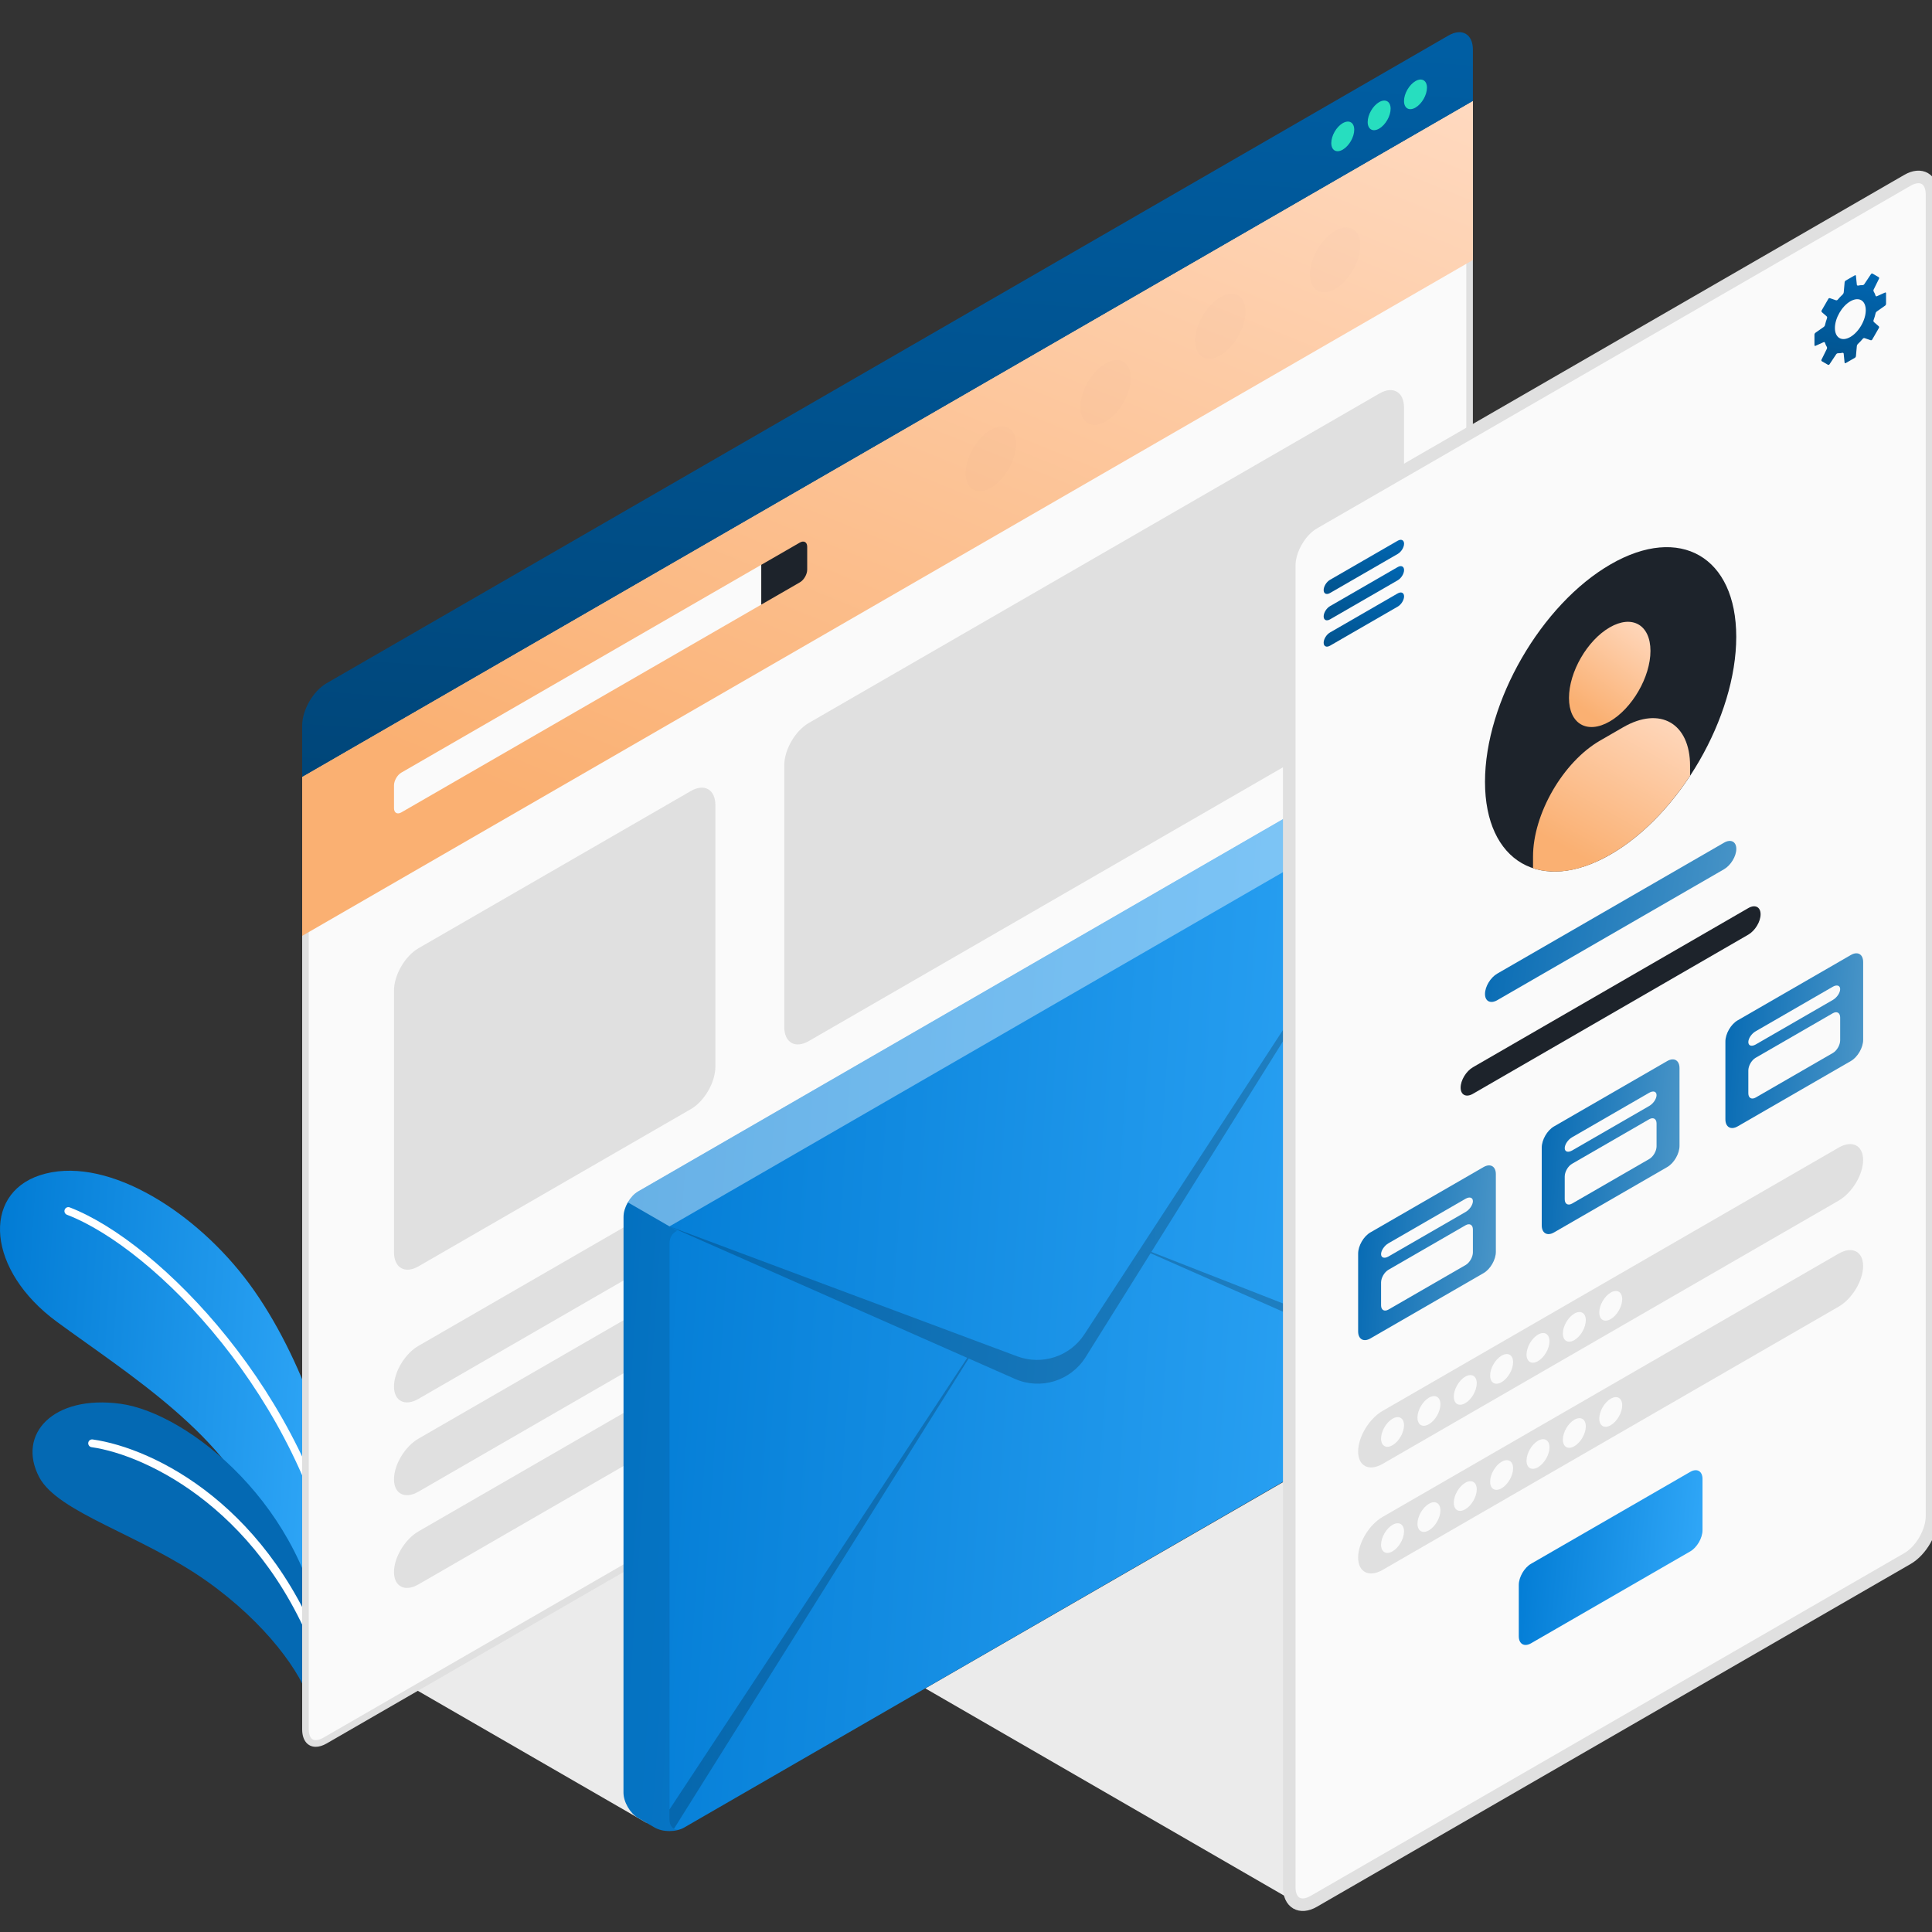 <svg width="180" height="180" viewBox="0 0 180 180" fill="none" xmlns="http://www.w3.org/2000/svg">
<rect x="0" y="0" width="180" height="180" fill="#333333" stroke="none"/>
<g clip-path="url(#clip0)">
<path d="M60.231 169.828L38.845 157.481L60.231 145.129V169.828Z" fill="#EBEBEB"/>
<path d="M120.679 177.214L86.209 157.302L120.684 137.427L120.679 177.214Z" fill="#EBEBEB"/>
<path d="M31.3 140.954C31.358 135.953 27.867 125.549 22.755 118.989C17.643 112.429 9.54 107.585 3.717 109.496C-1.706 111.275 -1.206 118.367 5.291 123.143C11.788 127.918 21.56 133.931 24.345 142.081L30.268 152.111L31.3 140.954Z" fill="url(#paint0_linear)"/>
<path d="M31.59 147.804C31.432 147.788 31.295 147.673 31.264 147.504C28.12 130.387 14.473 116.34 6.239 113.176C6.05 113.102 5.955 112.892 6.028 112.702C6.102 112.513 6.307 112.418 6.502 112.492C14.889 115.719 28.789 129.993 31.98 147.372C32.017 147.572 31.885 147.762 31.685 147.799C31.653 147.809 31.622 147.809 31.59 147.804Z" fill="white"/>
<path d="M28.91 158.708C28.141 155.886 24.761 151.205 19.254 147.304C13.157 142.992 5.407 140.949 3.654 137.627C1.548 133.636 4.933 129.929 11.235 130.788C17.537 131.646 28.531 140.391 30.152 153.38L28.91 158.708Z" fill="#0469B3"/>
<path d="M30.168 155.77C30.031 155.76 29.905 155.665 29.857 155.523C24.798 140.834 13.699 135.563 8.534 134.831C8.334 134.805 8.197 134.616 8.223 134.421C8.25 134.221 8.429 134.084 8.634 134.11C14.341 134.921 25.377 140.291 30.547 155.291C30.61 155.481 30.51 155.691 30.321 155.755C30.268 155.77 30.215 155.776 30.168 155.77Z" fill="white"/>
<path d="M29.415 162.436C28.82 162.436 28.462 161.941 28.462 161.114V72.557L136.916 9.94V98.145C136.916 99.498 135.964 101.151 134.789 101.825L30.279 162.167C29.974 162.341 29.673 162.436 29.415 162.436Z" fill="#FAFAFA"/>
<path d="M136.611 10.472V98.144C136.611 99.376 135.706 100.94 134.637 101.562L30.126 161.899C29.868 162.046 29.621 162.125 29.416 162.125C28.831 162.125 28.768 161.419 28.768 161.114V72.73L136.611 10.472ZM137.227 9.403L28.152 72.377V161.119C28.152 162.151 28.668 162.746 29.416 162.746C29.721 162.746 30.068 162.646 30.432 162.436L134.942 102.093C136.201 101.367 137.222 99.598 137.222 98.144L137.227 9.403Z" fill="#E0E0E0"/>
<path d="M28.152 72.377V87.193L137.227 24.224V9.403L28.152 72.377Z" fill="url(#paint1_linear)"/>
<path d="M36.708 73.167V75.294C36.708 75.731 37.013 75.905 37.392 75.689L70.925 56.33V52.623L37.392 71.983C37.018 72.198 36.708 72.735 36.708 73.167Z" fill="#FAFAFA"/>
<path d="M74.521 50.549C74.9 50.333 75.205 50.507 75.205 50.944V53.071C75.205 53.508 74.9 54.039 74.521 54.255L70.925 56.33V52.623L74.521 50.549Z" fill="#1D232B"/>
<path d="M28.152 67.602C28.152 66.149 29.173 64.38 30.432 63.653L134.947 3.311C136.206 2.584 137.227 3.174 137.227 4.627V9.403L28.152 72.377V67.602Z" fill="url(#paint2_linear)"/>
<path d="M125.102 11.472C124.512 11.814 124.033 12.641 124.033 13.325C124.033 14.01 124.512 14.284 125.102 13.941C125.692 13.599 126.171 12.773 126.171 12.088C126.171 11.409 125.697 11.135 125.102 11.472Z" fill="#27DEBF"/>
<path d="M128.493 9.514C127.903 9.856 127.424 10.682 127.424 11.367C127.424 12.051 127.903 12.325 128.493 11.983C129.082 11.641 129.561 10.814 129.561 10.13C129.561 9.45 129.082 9.177 128.493 9.514Z" fill="#27DEBF"/>
<path d="M131.878 7.555C131.288 7.897 130.809 8.724 130.809 9.408C130.809 10.093 131.288 10.366 131.878 10.024C132.468 9.682 132.947 8.855 132.947 8.171C132.947 7.492 132.468 7.218 131.878 7.555Z" fill="#27DEBF"/>
<g opacity="0.1">
<path opacity="0.1" d="M103.005 33.869C101.715 34.617 100.667 36.428 100.667 37.918C100.667 39.408 101.715 40.014 103.005 39.266C104.295 38.518 105.342 36.707 105.342 35.217C105.342 33.732 104.3 33.127 103.005 33.869Z" fill="black"/>
<path opacity="0.1" d="M92.311 40.045C91.021 40.793 89.974 42.604 89.974 44.094C89.974 45.584 91.021 46.189 92.311 45.442C93.601 44.694 94.649 42.883 94.649 41.393C94.649 39.903 93.606 39.297 92.311 40.045Z" fill="black"/>
<path opacity="0.1" d="M113.698 27.698C112.408 28.446 111.36 30.257 111.36 31.747C111.36 33.237 112.408 33.843 113.698 33.095C114.988 32.347 116.036 30.536 116.036 29.046C116.036 27.556 114.993 26.951 113.698 27.698Z" fill="black"/>
<path opacity="0.1" d="M124.391 21.512C123.101 22.26 122.053 24.071 122.053 25.561C122.053 27.051 123.101 27.656 124.391 26.909C125.681 26.161 126.729 24.35 126.729 22.86C126.729 21.37 125.686 20.765 124.391 21.512Z" fill="black"/>
</g>
<path d="M38.987 88.346L64.37 73.694C65.628 72.967 66.65 73.557 66.65 75.01V99.382C66.65 100.835 65.628 102.604 64.37 103.33L38.987 117.983C37.729 118.71 36.708 118.12 36.708 116.667V92.295C36.708 90.842 37.729 89.078 38.987 88.346Z" fill="#E0E0E0"/>
<path d="M75.348 67.36L128.53 36.654C129.788 35.928 130.809 36.517 130.809 37.971V62.342C130.809 63.795 129.788 65.564 128.53 66.291L75.348 96.997C74.089 97.723 73.068 97.133 73.068 95.68V71.309C73.068 69.85 74.089 68.087 75.348 67.36Z" fill="#E0E0E0"/>
<path d="M38.987 125.391L79.338 102.093C80.597 101.367 81.618 101.883 81.618 103.246C81.618 104.61 80.597 106.305 79.338 107.032L38.987 130.33C37.729 131.056 36.708 130.54 36.708 129.177C36.708 127.813 37.729 126.118 38.987 125.391Z" fill="#E0E0E0"/>
<path d="M38.987 134.036L79.338 110.739C80.597 110.012 81.618 110.528 81.618 111.892C81.618 113.255 80.597 114.951 79.338 115.677L38.987 138.975C37.729 139.701 36.708 139.185 36.708 137.822C36.708 136.458 37.729 134.763 38.987 134.036Z" fill="#E0E0E0"/>
<path d="M38.987 142.676L79.338 119.378C80.597 118.652 81.618 119.168 81.618 120.532C81.618 121.895 80.597 123.59 79.338 124.317L38.987 147.615C37.729 148.341 36.708 147.825 36.708 146.462C36.708 145.098 37.729 143.403 38.987 142.676Z" fill="#E0E0E0"/>
<path d="M58.094 113.371C58.094 112.497 58.704 111.439 59.462 111.002L129.44 70.598C130.193 70.161 131.42 70.161 132.178 70.598L133.72 71.488C134.473 71.925 135.089 72.983 135.089 73.857V127.497C135.089 128.366 134.473 129.429 133.72 129.866L63.738 170.27C62.985 170.707 61.753 170.707 61 170.27L59.457 169.38C58.704 168.948 58.088 167.88 58.088 167.011L58.094 113.371Z" fill="url(#paint3_linear)"/>
<path opacity="0.4" d="M58.494 112.023L62.374 114.261L134.684 72.509C134.436 72.083 134.094 71.709 133.72 71.488L132.172 70.603C131.419 70.161 130.193 70.161 129.44 70.603L59.462 111.002C59.083 111.223 58.741 111.597 58.494 112.023Z" fill="white"/>
<path opacity="0.1" d="M58.094 113.371V167.011C58.094 167.885 58.71 168.943 59.468 169.38L61.011 170.275C61.126 170.338 61.248 170.396 61.384 170.444C61.558 170.502 61.748 170.549 61.948 170.575C62.306 170.623 62.68 170.607 63.027 170.539C63.117 170.517 63.206 170.491 63.29 170.465C63.348 170.444 63.401 170.428 63.453 170.402C63.201 170.491 62.98 170.481 62.801 170.391C62.543 170.254 62.38 169.944 62.38 169.491V115.84C62.38 115.277 62.664 114.851 63.09 114.677L62.38 114.261L58.499 112.023C58.246 112.45 58.094 112.934 58.094 113.371Z" fill="black"/>
<path opacity="0.2" d="M62.374 114.261L94.78 126.37C97.091 127.228 99.687 126.375 101.03 124.312L106.232 116.34L134.936 72.362L107.269 116.64L135.079 127.523C135.073 127.965 134.91 128.455 134.652 128.887L107.195 116.761L101.146 126.439C99.756 128.66 96.944 129.524 94.554 128.466L90.247 126.565L62.795 170.38C62.537 170.244 62.374 169.933 62.374 169.48V168.585L90.115 126.507L62.374 114.261Z" fill="black"/>
<path d="M120.116 52.681V175.83C120.116 177.283 121.137 177.873 122.395 177.146L177.72 145.203C178.979 144.477 180 142.707 180 141.254V18.111C180 16.658 178.979 16.068 177.72 16.795L122.395 48.732C121.137 49.459 120.116 51.228 120.116 52.681Z" fill="#FAFAFA" stroke="#E0E0E0" stroke-width="1.17" stroke-miterlimit="10"/>
<path d="M123.322 54.976C123.322 54.634 123.586 54.208 123.917 54.018L130.219 50.38C130.546 50.191 130.814 50.317 130.814 50.654C130.814 50.996 130.551 51.422 130.219 51.612L123.917 55.25C123.591 55.44 123.322 55.319 123.322 54.976Z" fill="url(#paint4_linear)"/>
<path d="M123.322 57.43C123.322 57.088 123.586 56.661 123.917 56.472L130.219 52.834C130.546 52.644 130.814 52.77 130.814 53.107C130.814 53.45 130.551 53.876 130.219 54.066L123.917 57.704C123.591 57.893 123.322 57.772 123.322 57.43Z" fill="url(#paint5_linear)"/>
<path d="M123.322 59.883C123.322 59.541 123.586 59.115 123.917 58.925L130.219 55.287C130.546 55.098 130.814 55.224 130.814 55.561C130.814 55.903 130.551 56.33 130.219 56.519L123.917 60.157C123.591 60.347 123.322 60.226 123.322 59.883Z" fill="url(#paint6_linear)"/>
<path d="M175.72 28.304V27.32C175.72 27.262 175.678 27.235 175.625 27.256L174.867 27.599C174.814 27.625 174.756 27.599 174.74 27.541C174.698 27.404 174.64 27.277 174.572 27.167C174.54 27.114 174.535 27.035 174.561 26.983L175.067 25.961C175.093 25.908 175.072 25.84 175.019 25.814L174.472 25.498C174.419 25.466 174.356 25.482 174.319 25.535L173.687 26.482C173.656 26.53 173.582 26.567 173.524 26.567C173.392 26.561 173.256 26.577 173.113 26.609C173.056 26.619 173.008 26.588 172.998 26.53L172.913 25.703C172.908 25.645 172.861 25.619 172.813 25.651L171.96 26.14C171.908 26.172 171.866 26.24 171.86 26.298L171.776 27.246C171.771 27.304 171.729 27.383 171.687 27.425C171.523 27.578 171.36 27.746 171.213 27.925C171.176 27.972 171.102 27.993 171.044 27.972L170.497 27.783C170.439 27.762 170.37 27.788 170.344 27.841L169.717 28.925C169.686 28.978 169.702 29.046 169.744 29.088L170.181 29.468C170.223 29.505 170.244 29.583 170.223 29.636C170.144 29.857 170.076 30.078 170.028 30.294C170.018 30.352 169.965 30.426 169.918 30.457L169.138 31.005C169.091 31.037 169.049 31.116 169.049 31.174V32.158C169.049 32.216 169.091 32.242 169.144 32.221L169.902 31.879C169.954 31.853 170.012 31.879 170.028 31.937C170.07 32.074 170.128 32.2 170.197 32.311C170.228 32.363 170.233 32.442 170.207 32.495L169.702 33.516C169.675 33.569 169.696 33.638 169.749 33.664L170.297 33.98C170.349 34.011 170.412 33.995 170.449 33.943L171.081 32.995C171.113 32.948 171.186 32.911 171.244 32.911C171.376 32.916 171.513 32.9 171.655 32.869C171.713 32.858 171.76 32.89 171.771 32.948L171.855 33.774C171.86 33.832 171.908 33.859 171.96 33.827L172.813 33.337C172.866 33.306 172.908 33.237 172.913 33.179L172.998 32.232C173.003 32.174 173.045 32.095 173.087 32.053C173.25 31.9 173.414 31.732 173.561 31.552C173.598 31.505 173.672 31.484 173.729 31.505L174.277 31.695C174.335 31.716 174.403 31.689 174.43 31.637L175.056 30.552C175.088 30.5 175.072 30.431 175.03 30.389L174.593 30.01C174.551 29.973 174.53 29.894 174.551 29.841C174.63 29.62 174.698 29.399 174.746 29.183C174.756 29.125 174.809 29.052 174.856 29.02L175.635 28.473C175.683 28.436 175.72 28.362 175.72 28.304ZM172.392 31.395C171.597 31.853 170.955 31.479 170.955 30.563C170.955 29.647 171.597 28.53 172.392 28.072C173.187 27.614 173.829 27.983 173.829 28.904C173.829 29.82 173.187 30.936 172.392 31.395Z" fill="url(#paint7_linear)"/>
<path d="M150.058 52.576C156.524 48.843 161.762 51.87 161.762 59.331C161.762 66.791 156.524 75.873 150.058 79.601C143.593 83.334 138.354 80.306 138.354 72.841C138.354 65.385 143.593 56.309 150.058 52.576Z" fill="#1D232B"/>
<path d="M149.974 58.452C152.069 57.24 153.77 58.22 153.77 60.642C153.77 63.064 152.069 66.007 149.974 67.218C147.878 68.429 146.178 67.449 146.178 65.028C146.178 62.606 147.878 59.662 149.974 58.452Z" fill="url(#paint8_linear)"/>
<path d="M157.461 71.361C157.461 67.381 154.665 65.77 151.222 67.76L149.068 69.003C145.625 70.993 142.829 75.831 142.829 79.806V80.891C143.45 81.096 144.124 81.202 144.84 81.202C146.409 81.207 148.184 80.686 150.058 79.601C152.864 77.979 155.444 75.347 157.461 72.277V71.361Z" fill="url(#paint9_linear)"/>
<path d="M139.497 90.71L160.625 78.511C161.257 78.148 161.768 78.406 161.768 79.09C161.768 79.775 161.257 80.617 160.625 80.986L139.497 93.185C138.865 93.548 138.354 93.29 138.354 92.605C138.354 91.921 138.865 91.073 139.497 90.71Z" fill="url(#paint10_linear)"/>
<path d="M137.227 99.434L162.889 84.603C163.52 84.239 164.031 84.497 164.031 85.182C164.031 85.866 163.52 86.709 162.889 87.077L137.227 101.909C136.595 102.272 136.084 102.014 136.084 101.33C136.084 100.645 136.595 99.803 137.227 99.434Z" fill="#1D232B"/>
<path d="M163.573 96.559L170.76 92.411C171.139 92.195 171.444 92.295 171.444 92.632C171.444 92.974 171.139 93.427 170.76 93.643L163.573 97.791C163.194 98.007 162.889 97.907 162.889 97.57C162.889 97.233 163.199 96.781 163.573 96.559Z" fill="#37474F"/>
<path d="M127.671 114.824L138.222 108.732C138.854 108.369 139.365 108.664 139.365 109.39V116.635C139.365 117.362 138.854 118.246 138.227 118.609L127.676 124.701C127.044 125.064 126.534 124.769 126.534 124.043V116.798C126.534 116.072 127.044 115.187 127.671 114.824Z" fill="url(#paint11_linear)"/>
<path d="M129.356 115.835L136.543 111.686C136.922 111.47 137.227 111.57 137.227 111.907C137.227 112.249 136.922 112.702 136.543 112.918L129.356 117.067C128.977 117.283 128.671 117.182 128.671 116.846C128.671 116.509 128.977 116.056 129.356 115.835Z" fill="#FAFAFA"/>
<path d="M128.671 119.489V121.616C128.671 122.053 128.977 122.227 129.356 122.011L136.543 117.862C136.922 117.646 137.227 117.114 137.227 116.677V114.55C137.227 114.113 136.922 113.939 136.543 114.155L129.356 118.304C128.977 118.525 128.671 119.052 128.671 119.489Z" fill="#FAFAFA"/>
<path d="M144.782 104.947L155.333 98.855C155.965 98.492 156.476 98.787 156.476 99.513V106.758C156.476 107.485 155.965 108.369 155.333 108.732L144.782 114.824C144.15 115.187 143.64 114.892 143.64 114.166V106.921C143.64 106.195 144.15 105.31 144.782 104.947Z" fill="url(#paint12_linear)"/>
<path d="M146.467 105.958L153.653 101.809C154.032 101.593 154.338 101.688 154.338 102.03C154.338 102.372 154.032 102.825 153.653 103.041L146.467 107.19C146.088 107.405 145.782 107.311 145.782 106.968C145.782 106.631 146.088 106.173 146.467 105.958Z" fill="#FAFAFA"/>
<path d="M145.782 109.612V111.739C145.782 112.176 146.088 112.349 146.467 112.134L153.653 107.985C154.032 107.769 154.338 107.237 154.338 106.8V104.673C154.338 104.236 154.032 104.062 153.653 104.278L146.467 108.427C146.088 108.643 145.782 109.175 145.782 109.612Z" fill="#FAFAFA"/>
<path d="M161.893 95.064L172.445 88.973C173.076 88.609 173.587 88.904 173.587 89.631V96.876C173.587 97.602 173.076 98.487 172.445 98.85L161.893 104.942C161.262 105.305 160.751 105.01 160.751 104.283V97.039C160.751 96.312 161.262 95.428 161.893 95.064Z" fill="url(#paint13_linear)"/>
<path d="M163.573 96.081L170.759 91.932C171.138 91.716 171.444 91.816 171.444 92.153C171.444 92.495 171.138 92.948 170.759 93.164L163.573 97.313C163.194 97.528 162.888 97.434 162.888 97.091C162.888 96.749 163.194 96.296 163.573 96.081Z" fill="#FAFAFA"/>
<path d="M162.888 99.734V101.861C162.888 102.298 163.194 102.472 163.573 102.256L170.759 98.107C171.138 97.892 171.444 97.36 171.444 96.923V94.796C171.444 94.359 171.138 94.185 170.759 94.401L163.573 98.55C163.194 98.766 162.888 99.297 162.888 99.734Z" fill="#FAFAFA"/>
<path d="M128.813 131.451L171.302 106.921C172.56 106.194 173.582 106.71 173.582 108.074C173.582 109.438 172.56 111.133 171.302 111.86L128.813 136.389C127.555 137.116 126.534 136.6 126.534 135.236C126.534 133.873 127.555 132.177 128.813 131.451Z" fill="#E0E0E0"/>
<path d="M128.813 141.328L171.302 116.798C172.56 116.072 173.582 116.588 173.582 117.951C173.582 119.315 172.56 121.01 171.302 121.737L128.813 146.266C127.555 146.993 126.534 146.477 126.534 145.113C126.534 143.75 127.555 142.054 128.813 141.328Z" fill="#E0E0E0"/>
<path d="M142.645 145.693L157.476 137.132C158.108 136.768 158.619 137.063 158.619 137.79V142.565C158.619 143.292 158.108 144.176 157.476 144.54L142.645 153.101C142.013 153.464 141.502 153.169 141.502 152.442V147.667C141.502 146.94 142.013 146.056 142.645 145.693Z" fill="url(#paint14_linear)"/>
<path d="M129.74 132.177C129.151 132.519 128.671 133.346 128.671 134.03C128.671 134.715 129.151 134.989 129.74 134.646C130.33 134.304 130.809 133.478 130.809 132.793C130.809 132.114 130.33 131.835 129.74 132.177Z" fill="#FAFAFA"/>
<path d="M133.131 130.219C132.541 130.561 132.062 131.388 132.062 132.072C132.062 132.756 132.541 133.03 133.131 132.688C133.721 132.346 134.2 131.519 134.2 130.835C134.2 130.156 133.721 129.876 133.131 130.219Z" fill="#FAFAFA"/>
<path d="M136.516 128.26C135.926 128.602 135.447 129.429 135.447 130.113C135.447 130.798 135.926 131.072 136.516 130.729C137.106 130.387 137.585 129.561 137.585 128.876C137.585 128.197 137.106 127.918 136.516 128.26Z" fill="#FAFAFA"/>
<path d="M139.902 126.301C139.312 126.644 138.833 127.47 138.833 128.155C138.833 128.839 139.312 129.113 139.902 128.771C140.491 128.429 140.971 127.602 140.971 126.917C140.976 126.238 140.497 125.959 139.902 126.301Z" fill="#FAFAFA"/>
<path d="M143.292 124.343C142.703 124.685 142.224 125.512 142.224 126.196C142.224 126.881 142.703 127.154 143.292 126.812C143.882 126.47 144.361 125.643 144.361 124.959C144.361 124.28 143.882 124.001 143.292 124.343Z" fill="#FAFAFA"/>
<path d="M146.678 122.384C146.088 122.727 145.609 123.553 145.609 124.238C145.609 124.922 146.088 125.196 146.678 124.854C147.267 124.511 147.746 123.685 147.746 123C147.746 122.321 147.267 122.042 146.678 122.384Z" fill="#FAFAFA"/>
<path d="M150.068 120.426C149.479 120.768 149 121.595 149 122.279C149 122.963 149.479 123.237 150.068 122.895C150.658 122.553 151.137 121.726 151.137 121.042C151.137 120.363 150.658 120.084 150.068 120.426Z" fill="#FAFAFA"/>
<path d="M129.74 142.065C129.151 142.407 128.671 143.234 128.671 143.918C128.671 144.603 129.151 144.877 129.74 144.534C130.33 144.192 130.809 143.365 130.809 142.681C130.809 142.002 130.33 141.723 129.74 142.065Z" fill="#FAFAFA"/>
<path d="M133.131 140.106C132.541 140.449 132.062 141.275 132.062 141.96C132.062 142.644 132.541 142.918 133.131 142.576C133.721 142.233 134.2 141.407 134.2 140.722C134.2 140.043 133.721 139.764 133.131 140.106Z" fill="#FAFAFA"/>
<path d="M136.516 138.148C135.926 138.49 135.447 139.317 135.447 140.001C135.447 140.686 135.926 140.96 136.516 140.617C137.106 140.275 137.585 139.448 137.585 138.764C137.585 138.085 137.106 137.806 136.516 138.148Z" fill="#FAFAFA"/>
<path d="M139.902 136.189C139.312 136.532 138.833 137.358 138.833 138.043C138.833 138.727 139.312 139.001 139.902 138.659C140.491 138.316 140.971 137.49 140.971 136.805C140.976 136.126 140.497 135.847 139.902 136.189Z" fill="#FAFAFA"/>
<path d="M143.292 134.231C142.703 134.573 142.224 135.4 142.224 136.084C142.224 136.769 142.703 137.042 143.292 136.7C143.882 136.358 144.361 135.531 144.361 134.847C144.361 134.168 143.882 133.889 143.292 134.231Z" fill="#FAFAFA"/>
<path d="M146.678 132.272C146.088 132.614 145.609 133.441 145.609 134.125C145.609 134.81 146.088 135.084 146.678 134.741C147.267 134.399 147.746 133.573 147.746 132.888C147.746 132.209 147.267 131.93 146.678 132.272Z" fill="#FAFAFA"/>
<path d="M150.068 130.314C149.479 130.656 149 131.482 149 132.167C149 132.851 149.479 133.125 150.068 132.783C150.658 132.441 151.137 131.614 151.137 130.93C151.137 130.25 150.658 129.971 150.068 130.314Z" fill="#FAFAFA"/>
</g>
<defs>
<linearGradient id="paint0_linear" x1="-1.23667e-06" y1="97.917" x2="34.442" y2="100.14" gradientUnits="userSpaceOnUse">
<stop stop-color="#007AD3"/>
<stop offset="0.953" stop-color="#2FA6F7"/>
</linearGradient>
<linearGradient id="paint1_linear" x1="108.923" y1="-3.828" x2="72.993" y2="84.512" gradientUnits="userSpaceOnUse">
<stop stop-color="#FFDAC1"/>
<stop offset="1" stop-color="#FAB072"/>
</linearGradient>
<linearGradient id="paint2_linear" x1="110.87" y1="-9.711" x2="103.734" y2="95.956" gradientUnits="userSpaceOnUse">
<stop stop-color="#0062AA"/>
<stop offset="1" stop-color="#00406F"/>
</linearGradient>
<linearGradient id="paint3_linear" x1="58.088" y1="44.259" x2="142.778" y2="50.026" gradientUnits="userSpaceOnUse">
<stop stop-color="#007AD3"/>
<stop offset="0.953" stop-color="#2FA6F7"/>
</linearGradient>
<linearGradient id="paint4_linear" x1="129.004" y1="49.367" x2="128.481" y2="56.23" gradientUnits="userSpaceOnUse">
<stop stop-color="#0069B7"/>
<stop offset="1" stop-color="#02518A"/>
</linearGradient>
<linearGradient id="paint5_linear" x1="129.004" y1="51.82" x2="128.481" y2="58.684" gradientUnits="userSpaceOnUse">
<stop stop-color="#0069B7"/>
<stop offset="1" stop-color="#02518A"/>
</linearGradient>
<linearGradient id="paint6_linear" x1="129.004" y1="54.274" x2="128.481" y2="61.138" gradientUnits="userSpaceOnUse">
<stop stop-color="#0069B7"/>
<stop offset="1" stop-color="#02518A"/>
</linearGradient>
<linearGradient id="paint7_linear" x1="174.108" y1="23.922" x2="172.462" y2="35.328" gradientUnits="userSpaceOnUse">
<stop stop-color="#0069B7"/>
<stop offset="1" stop-color="#02518A"/>
</linearGradient>
<linearGradient id="paint8_linear" x1="151.8" y1="56.265" x2="145.604" y2="64.678" gradientUnits="userSpaceOnUse">
<stop stop-color="#FFDAC1"/>
<stop offset="1" stop-color="#FAB072"/>
</linearGradient>
<linearGradient id="paint9_linear" x1="153.664" y1="64.476" x2="145.62" y2="78.913" gradientUnits="userSpaceOnUse">
<stop stop-color="#FFDAC1"/>
<stop offset="1" stop-color="#FAB072"/>
</linearGradient>
<linearGradient id="paint10_linear" x1="138.354" y1="74.457" x2="163.738" y2="77.972" gradientUnits="userSpaceOnUse">
<stop stop-color="#0469B3"/>
<stop offset="0.953" stop-color="#4894C7"/>
</linearGradient>
<linearGradient id="paint11_linear" x1="126.534" y1="104.356" x2="140.642" y2="105.343" gradientUnits="userSpaceOnUse">
<stop stop-color="#0469B3"/>
<stop offset="0.953" stop-color="#4894C7"/>
</linearGradient>
<linearGradient id="paint12_linear" x1="143.64" y1="94.479" x2="157.754" y2="95.466" gradientUnits="userSpaceOnUse">
<stop stop-color="#0469B3"/>
<stop offset="0.953" stop-color="#4894C7"/>
</linearGradient>
<linearGradient id="paint13_linear" x1="160.751" y1="84.597" x2="174.865" y2="85.584" gradientUnits="userSpaceOnUse">
<stop stop-color="#0469B3"/>
<stop offset="0.953" stop-color="#4894C7"/>
</linearGradient>
<linearGradient id="paint14_linear" x1="141.502" y1="132.756" x2="160.252" y2="134.505" gradientUnits="userSpaceOnUse">
<stop stop-color="#007AD3"/>
<stop offset="0.953" stop-color="#2FA6F7"/>
</linearGradient>
<clipPath id="clip0">
<rect width="180" height="180" fill="white"/>
</clipPath>
</defs>
</svg>
